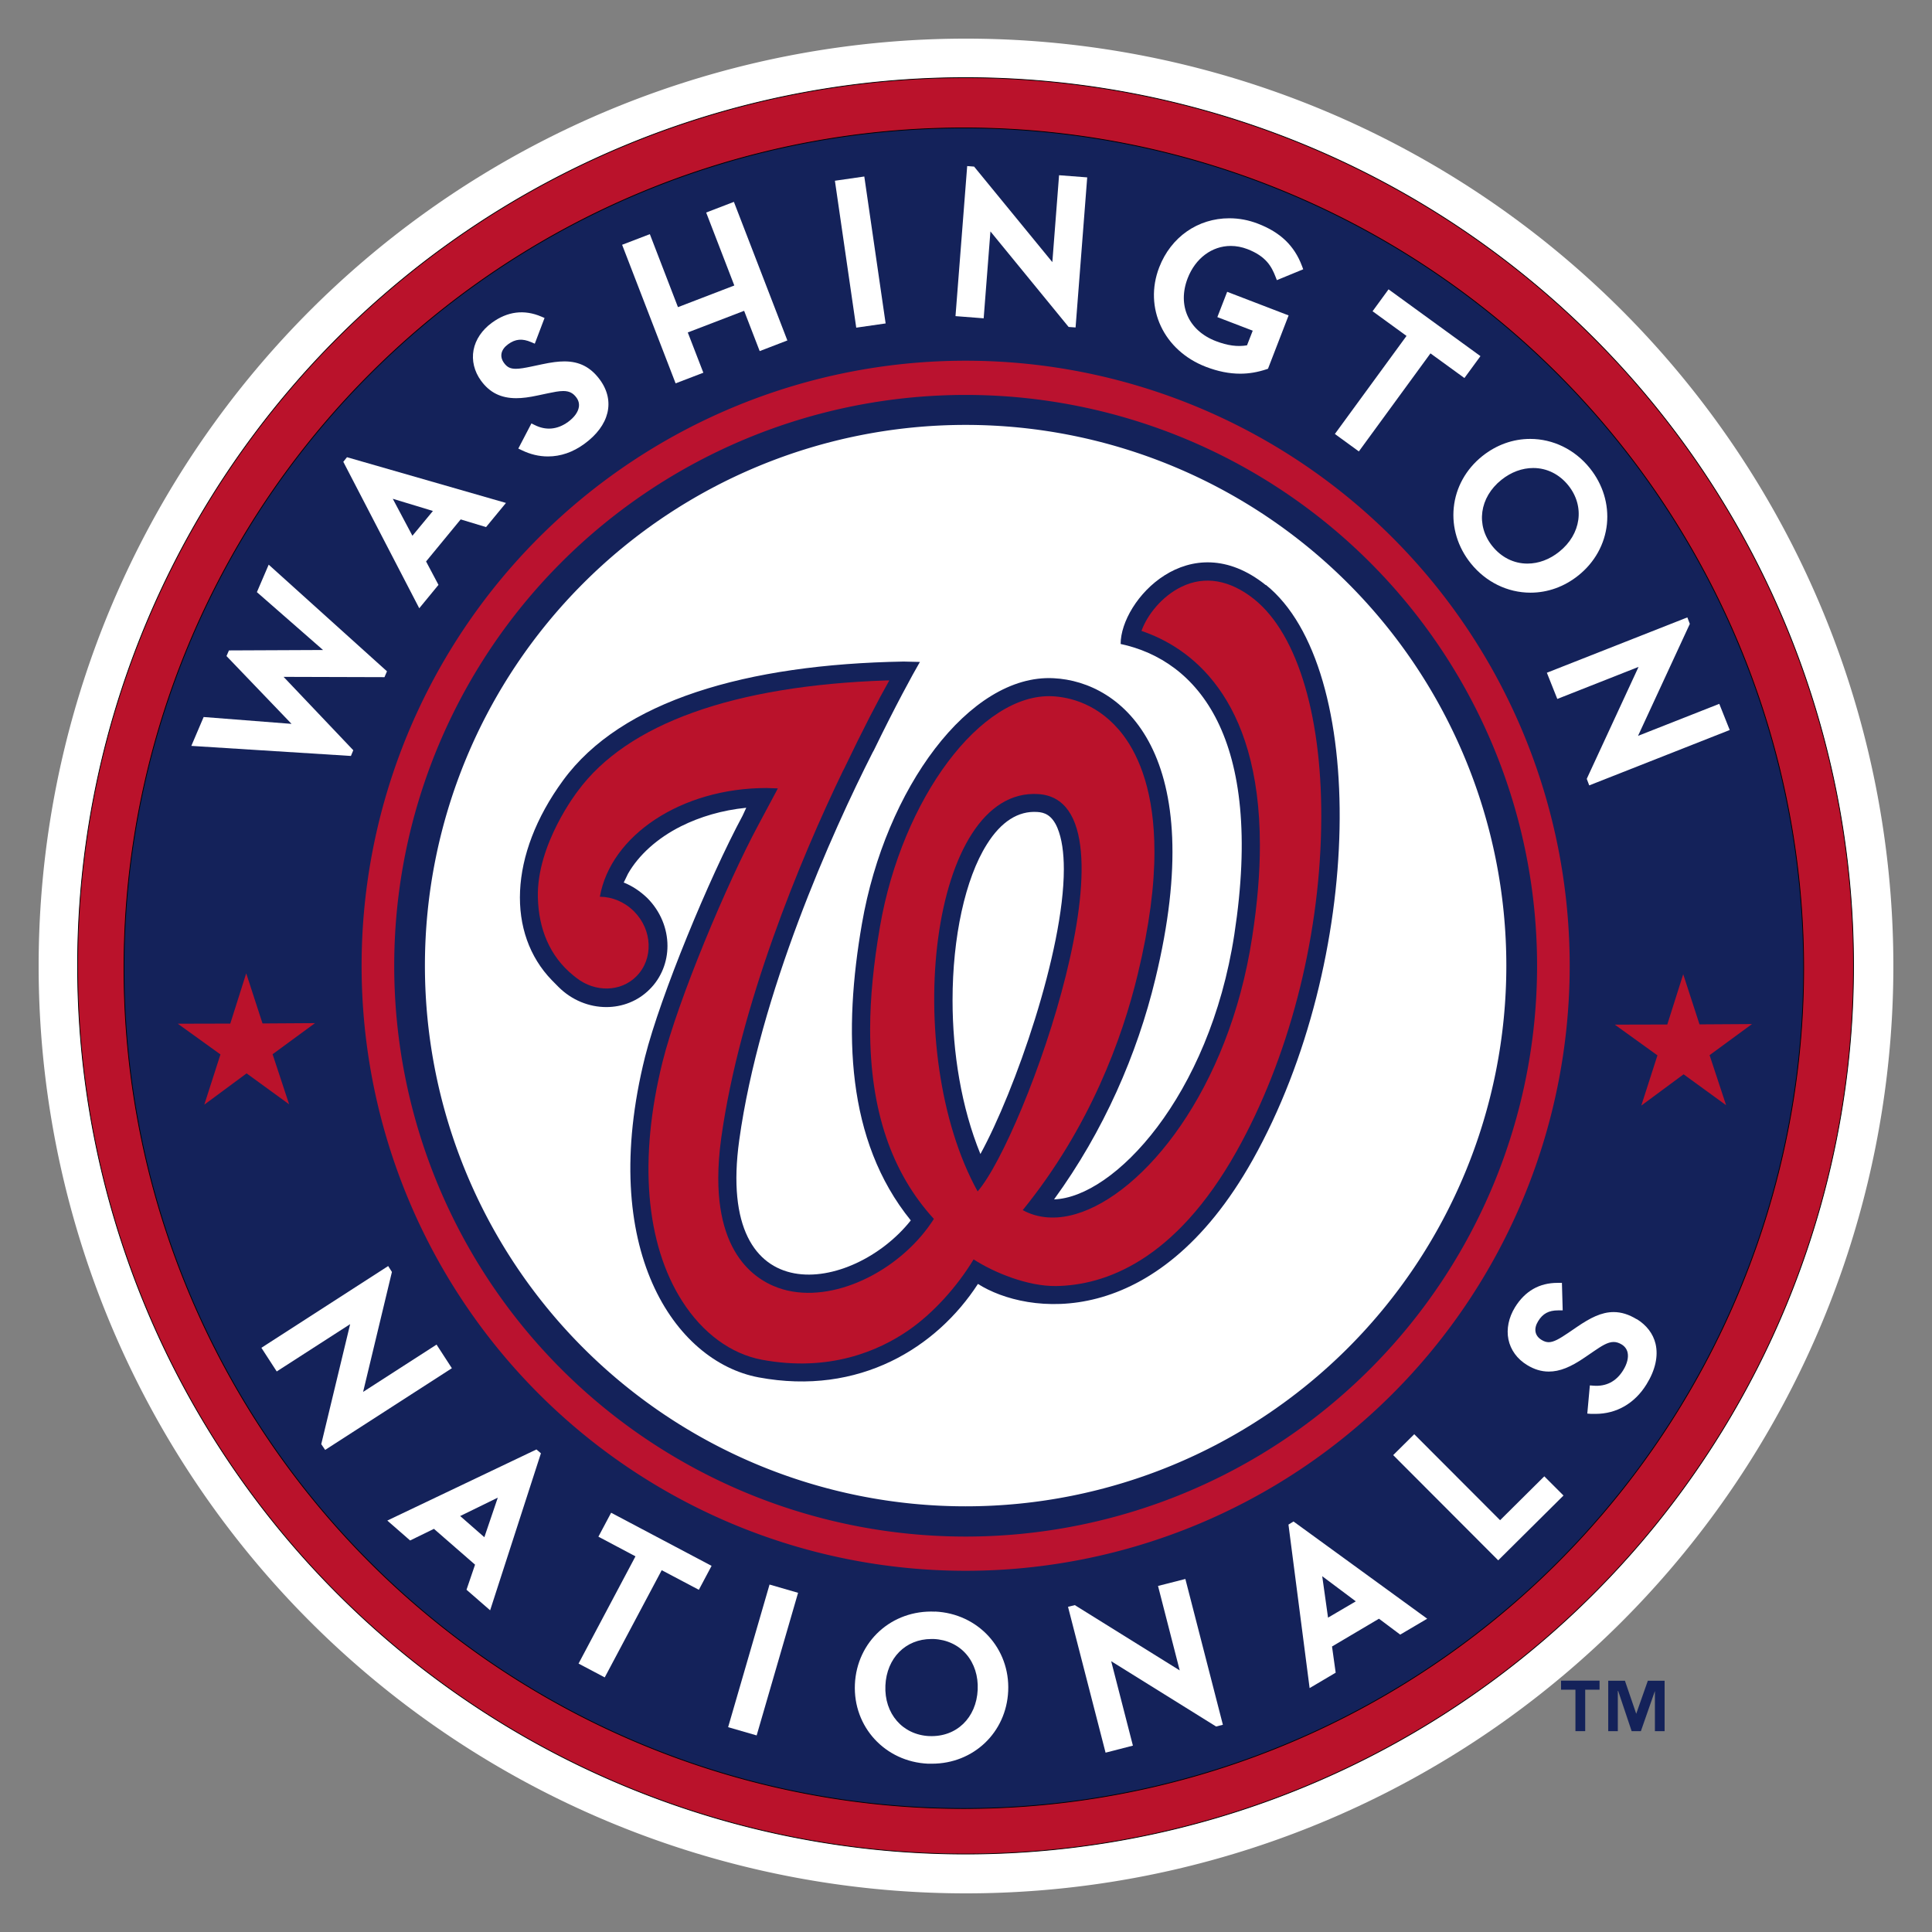 <?xml version="1.0" encoding="UTF-8" standalone="no"?>
<!-- Created with Inkscape (http://www.inkscape.org/) -->

<svg
   xmlns:dc="http://purl.org/dc/elements/1.1/"
   xmlns:cc="http://creativecommons.org/ns#"
   xmlns:rdf="http://www.w3.org/1999/02/22-rdf-syntax-ns#"
   xmlns:svg="http://www.w3.org/2000/svg"
   xmlns="http://www.w3.org/2000/svg"
   version="1.2"
   width="500"
   height="500"
   id="svg3477">
  <rect width="100%" height="100%" fill="#808080" stroke="none"/>
  <defs
     id="defs3481" />
  <g
     id="layer2"
     style="display:inline">
    <path
       d="m 490,250 a 240,240 0 1 1 -480,0 240,240 0 1 1 480,0 z"
       id="path3525"
       style="fill:#ffffff;fill-opacity:1;stroke:none;display:inline" />
  </g>
  <g
     id="layer3"
     style="display:inline">
    <path
       d="m 479.73,252.6 a 228.43,227.13 0 1 1 -456.86,0 228.43,227.13 0 1 1 456.86,0 z"
       transform="matrix(1.006,0,0,1.012,-2.918,-5.676)"
       id="path4315"
       style="fill:#ba122b;fill-opacity:1;stroke:#000000;stroke-width:0.2;stroke-linecap:butt;stroke-linejoin:miter;stroke-miterlimit:4;stroke-opacity:1;stroke-dasharray:none" />
    <path
       d="m 423.55,443.51 -0.1,0 -2.92,-8.54 -4.32,0 0,13.05 2.48,0 0,-10.39 0.1,0 3.48,10.39 2.39,0 3.63,-10.39 0,0 0,10.39 2.51,0 0,-13.05 -4.34,0 -3,8.54 z"
       id="path3306"
       style="fill:#14225a;fill-opacity:1;fill-rule:nonzero;stroke:none" />
    <path
       d="m 404,437.29 3.72,0 0,10.73 2.53,0 0,-10.73 3.71,0 0,-2.34 -9.96,0 0,2.34 z"
       id="path3310"
       style="fill:#14225a;fill-opacity:1;fill-rule:nonzero;stroke:none" />
  </g>
  <g
     id="layer4"
     style="display:inline">
    <path
       d="m 467.26,249.22 a 217.78,218.56 0 1 1 -435.56,0 217.78,218.56 0 1 1 435.56,0 z"
       transform="matrix(0.998,0,0,0.995,0.455,2.602)"
       id="path4318"
       style="fill:#14225a;fill-opacity:1;stroke:#000000;stroke-width:0.2;stroke-linecap:butt;stroke-linejoin:miter;stroke-miterlimit:4;stroke-opacity:1;stroke-dasharray:none" />
  </g>
  <g
     id="layer6"
     style="display:inline">
    <path
       d="m 373.18,267.41 a 162.16,154.63 0 1 1 -324.32,0 162.16,154.63 0 1 1 324.32,0 z"
       transform="matrix(0.938,0,0,0.984,51.972,-13.197)"
       id="path3789"
       style="fill:none;stroke:#ba122f;stroke-width:9;stroke-linecap:butt;stroke-linejoin:miter;stroke-miterlimit:4;stroke-opacity:1;stroke-dasharray:none" />
  </g>
  <g
     id="layer7"
     style="display:inline">
    <path
       d="m 359.67,224.53 a 145.01,145.01 0 1 1 -290.02,0 145.01,145.01 0 1 1 290.02,0 z"
       transform="matrix(0.965,0,0,0.965,42.756,33.227)"
       id="path3796"
       style="fill:#ffffff;fill-opacity:1;stroke:none" />
  </g>
  <g
     id="layer8"
     style="display:inline">
    <path
       d="m 64.428,270.63 -11.144,-7.26 -10.318,8.4 3.466,-12.85 -11.176,-7.21 13.287,-0.68 3.41,-12.86 4.745,12.43 13.284,-0.73 -10.354,8.36 z"
       transform="matrix(1.02,0.05,-0.05,1.025,22.637,5.171)"
       id="path3799"
       style="fill:#ba122b;fill-opacity:1;stroke:none" />
    <path
       d="m 64.428,270.63 -11.144,-7.26 -10.318,8.4 3.466,-12.85 -11.176,-7.21 13.287,-0.68 3.41,-12.86 4.745,12.43 13.284,-0.73 -10.354,8.36 z"
       transform="matrix(1.02,0.05,-0.05,1.025,394.53,5.41)"
       id="path3799-1"
       style="fill:#ba122b;fill-opacity:1;stroke:none" />
    <g
       transform="matrix(0.77,0,0,0.768,9.336,105.86)"
       id="g3384"
       style="fill:#ffffff;fill-opacity:1;stroke:none">
      <path
         d="m 106.6,114.96 -23.41,-24.71 33.91,0.1 0.84,-1.97 -39.758,-35.94 -3.964,9.26 22.231,19.5 -31.627,0.14 -0.821,1.9 21.861,22.85 -29.541,-2.31 -4.14,9.73 53.639,3.39 0.78,-1.89 z"
         id="path3230"
         style="fill:#ffffff;fill-opacity:1;fill-rule:nonzero;stroke:none" />
      <path
         d="m 161.4,-3.659 c 2.06,0 4.35,-0.298 7.22,-0.924 l 3.51,-0.745 c 1.83,-0.378 3.56,-0.745 5.05,-0.745 1.99,0 3.32,0.666 4.43,2.2 0.73,0.986 1,2.069 0.82,3.206 -0.27,1.718 -1.57,3.508 -3.65,5.02 -3.55,2.579 -7.4,2.94 -11.19,1.031 l -1.1,-0.542 -4.41,8.472 1.16,0.554 c 2.85,1.395 5.81,2.103 8.8,2.103 4.27,0 8.38,-1.414 12.21,-4.215 8.47,-6.16 10.49,-14.454 5.26,-21.629 -3.08,-4.213 -6.87,-6.185 -11.93,-6.185 -2.05,0 -4.39,0.304 -7.56,0.981 l -3.53,0.75 c -2.15,0.455 -3.86,0.763 -5.24,0.763 -1.85,0 -2.93,-0.529 -3.98,-1.977 -1.57,-2.165 -1.05,-4.525 1.39,-6.301 2.46,-1.795 4.75,-1.989 7.76,-0.701 l 1.2,0.516 3.28,-8.664 -1.1,-0.47 c -5.75,-2.456 -11.34,-1.758 -16.59,2.074 -3.31,2.415 -5.51,5.674 -6.17,9.193 -0.66,3.53 0.23,7.2 2.5,10.333 2.93,4.027 6.71,5.902 11.86,5.902"
         id="path3234"
         style="fill:#ffffff;fill-opacity:1;fill-rule:nonzero;stroke:none" />
      <path
         d="m 224.27,-12.239 -5.23,-13.572 18.94,-7.29 5.23,13.574 9.3,-3.589 -17.97,-46.697 -9.32,3.589 9.46,24.588 -18.94,7.299 -9.45,-24.595 -9.32,3.58 17.98,46.693 9.32,-3.58 z"
         id="path3238"
         style="fill:#ffffff;fill-opacity:1;fill-rule:nonzero;stroke:none" />
      <path
         d="m 285.54,-28.849 -7.17,-49.512 -9.88,1.428 7.17,49.511 9.88,-1.427 z"
         id="path3242"
         style="fill:#ffffff;fill-opacity:1;fill-rule:nonzero;stroke:none" />
      <path
         d="m 320.76,-59.861 26.28,32.2 2.34,0.171 3.91,-50.574 -9.46,-0.725 -2.26,29.28 -26.3,-32.191 -2.32,-0.18 -3.93,50.571 9.47,0.735 2.27,-29.287 z"
         id="path3246"
         style="fill:#ffffff;fill-opacity:1;fill-rule:nonzero;stroke:none" />
      <path
         d="m 393.18,-14.229 c 4.04,1.553 7.82,2.315 11.54,2.315 2.93,0 5.8,-0.483 8.78,-1.475 l 0.55,-0.185 6.93,-17.978 -20.65,-7.955 -3.3,8.528 11.89,4.572 -1.92,4.933 c -3.18,0.558 -6.56,0.09 -10.48,-1.419 -9.17,-3.53 -12.98,-12.045 -9.47,-21.176 2.59,-6.722 8.15,-10.893 14.49,-10.893 1.86,0 3.73,0.36 5.58,1.065 6.33,2.443 8.14,5.919 9.45,9.278 l 0.46,1.183 8.86,-3.657 -0.42,-1.129 c -2.55,-6.812 -7.26,-11.342 -14.83,-14.254 -3.12,-1.208 -6.34,-1.81 -9.58,-1.81 -10.61,0 -19.64,6.334 -23.57,16.533 -5.25,13.644 1.49,28.051 15.69,33.524"
         id="path3250"
         style="fill:#ffffff;fill-opacity:1;fill-rule:nonzero;stroke:none" />
      <path
         d="m 444.59,14.281 24.07,-33.04 11.41,8.31 5.39,-7.38 -30.89,-22.508 -5.37,7.38 11.41,8.316 -24.08,33.04 8.06,5.882 z"
         id="path3254"
         style="fill:#ffffff;fill-opacity:1;fill-rule:nonzero;stroke:none" />
      <path
         d="m 476.49,33.19 c -0.68,6.68 1.35,13.36 5.72,18.81 5.02,6.27 12.33,9.88 20.07,9.88 5.77,0 11.34,-2 16.06,-5.78 5.52,-4.42 8.93,-10.58 9.63,-17.36 0.66,-6.67 -1.37,-13.35 -5.73,-18.79 -5.02,-6.282 -12.34,-9.886 -20.07,-9.886 -5.78,0 -11.33,2.002 -16.06,5.775 -5.52,4.421 -8.94,10.591 -9.62,17.351 m 16.02,-9.34 c 3.26,-2.61 6.96,-3.98 10.7,-3.98 4.57,0 8.76,2.09 11.79,5.87 5.62,7.03 4.33,16.43 -3.07,22.35 -3.25,2.61 -6.95,3.99 -10.69,3.99 -4.57,0 -8.75,-2.1 -11.79,-5.89 -5.62,-7.01 -4.34,-16.42 3.06,-22.34"
         id="path3258"
         style="fill:#ffffff;fill-opacity:1;fill-rule:nonzero;stroke:none" />
      <path
         d="m 511.29,97.69 27.31,-10.8 -17.2,37.26 -0.21,0.48 0.83,2.19 47.22,-18.66 -3.51,-8.82 -27.31,10.79 17.41,-37.73 -0.83,-2.19 -47.22,18.65 3.51,8.83 z"
         id="path3262"
         style="fill:#ffffff;fill-opacity:1;fill-rule:nonzero;stroke:none" />
      <path
         d="m 134.6,315.26 -24.68,15.94 9.68,-40.42 -1.26,-1.99 -42.612,27.55 5.155,7.97 24.677,-15.94 -9.713,40.44 1.313,1.94 42.59,-27.53 -5.15,-7.96 z"
         id="path3266"
         style="fill:#ffffff;fill-opacity:1;fill-rule:nonzero;stroke:none" />
      <path
         d="m 189,379.99 12.46,6.62 -19.13,36.14 8.8,4.66 19.15,-36.13 12.48,6.61 4.28,-8.07 -33.76,-17.9 -4.28,8.07 z"
         id="path3270"
         style="fill:#ffffff;fill-opacity:1;fill-rule:nonzero;stroke:none" />
      <path
         d="m 232.6,444.18 9.59,2.78 13.92,-48.06 -9.59,-2.78 -13.92,48.06 z"
         id="path3274"
         style="fill:#ffffff;fill-opacity:1;fill-rule:nonzero;stroke:none" />
      <path
         d="m 302.14,405.25 c -14.58,-0.67 -26.27,10.07 -26.93,24.45 -0.65,14.37 10.16,26.14 24.6,26.79 0.43,0 0.85,0 1.28,0 13.99,0 25.02,-10.53 25.64,-24.49 0.65,-14.36 -10.15,-26.12 -24.59,-26.78 m -1.91,41.97 c -8.99,-0.41 -15.2,-7.57 -14.77,-17.05 0.42,-9.23 6.78,-15.67 15.45,-15.67 0.26,0 0.54,0 0.81,0 4.38,0.2 8.28,2.03 10.95,5.15 2.67,3.11 4.02,7.34 3.81,11.92 -0.43,9.5 -7.14,16.03 -16.25,15.64"
         id="path3278"
         style="fill:#ffffff;fill-opacity:1;fill-rule:nonzero;stroke:none" />
      <path
         d="m 377.09,396.59 7.29,28.46 -34.81,-21.72 -0.44,-0.28 -2.29,0.58 12.62,49.14 9.19,-2.37 -7.3,-28.45 34.82,21.73 0.44,0.28 2.28,-0.59 -12.61,-49.13 -9.19,2.35 z"
         id="path3282"
         style="fill:#ffffff;fill-opacity:1;fill-rule:nonzero;stroke:none" />
      <path
         d="m 492.06,374.44 -28.85,-28.98 -7.08,7.04 35.3,35.46 21.94,-21.84 -6.45,-6.47 -14.86,14.79 z"
         id="path3286"
         style="fill:#ffffff;fill-opacity:1;fill-rule:nonzero;stroke:none" />
      <path
         d="m 537.95,306.7 c -2.63,-1.61 -5.16,-2.4 -7.72,-2.4 -4.13,0 -7.9,1.98 -12.28,4.97 l -2.98,2.04 c -3,2.04 -4.93,3.14 -6.58,3.14 -0.78,0 -1.56,-0.25 -2.41,-0.78 -2.29,-1.4 -2.7,-3.77 -1.11,-6.34 1.55,-2.52 3.56,-3.6 6.68,-3.6 l 1.55,0 -0.26,-9.27 -1.49,0 c -6.1,0 -10.9,2.76 -14.27,8.2 -2.14,3.5 -2.93,7.35 -2.22,10.85 0.72,3.53 2.93,6.59 6.23,8.61 2.43,1.5 4.82,2.23 7.34,2.23 3.64,0 7.3,-1.45 12.21,-4.84 l 2.96,-2.03 c 2.45,-1.66 4.57,-3.1 6.62,-3.1 0.9,0 1.79,0.28 2.71,0.84 1.04,0.64 1.7,1.55 1.97,2.65 0.4,1.71 -0.12,3.85 -1.48,6.05 -2.31,3.75 -5.69,5.51 -9.96,5.19 l -1.23,-0.1 -0.86,9.5 1.28,0.1 c 0.49,0 0.96,0 1.44,0 7.14,0 13.24,-3.55 17.19,-9.97 2.96,-4.79 4,-9.5 3.03,-13.65 -0.82,-3.41 -3.01,-6.29 -6.36,-8.35"
         id="path3290"
         style="fill:#ffffff;fill-opacity:1;fill-rule:nonzero;stroke:none" />
      <path
         d="m 118.05,374.56 7.67,6.71 8,-3.92 13.82,12.07 -2.87,8.45 7.94,6.93 17.07,-52.91 -1.51,-1.29 -50.12,23.96 z m 33.16,4.01 -0.54,1.6 -8.13,-7.14 1.5,-0.73 11.15,-5.47 -3.98,11.74 z"
         id="path3294"
         style="fill:#ffffff;fill-opacity:1;fill-rule:nonzero;stroke:none" />
      <path
         d="m 420.93,375.91 7.11,55.1 8.76,-5.19 -1.23,-8.83 15.78,-9.36 7.14,5.36 9.07,-5.36 -44.93,-32.76 -1.7,1.04 z m 21.28,24.85 1.35,1.02 -9.33,5.49 -0.23,-1.66 -1.72,-12.3 9.93,7.45 z"
         id="path3298"
         style="fill:#ffffff;fill-opacity:1;fill-rule:nonzero;stroke:none" />
      <path
         d="m 135.25,59.25 -4.17,-7.89 11.63,-14.17 8.53,2.59 6.69,-8.14 -53.43,-15.408 -1.24,1.545 25.53,49.353 6.46,-7.88 z m -15.36,-29.01 11.88,3.61 1.61,0.5 -6.89,8.35 -6.6,-12.46 z"
         id="path3302"
         style="fill:#ffffff;fill-opacity:1;fill-rule:nonzero;stroke:none" />
    </g>
  </g>
  <g
     id="layer5"
     style="display:inline">
    <g
       id="g3791">
      <path
         d="m 327.58,151.42 c -19.7,-15.79 -37.56,3.95 -37.56,15.24 19.68,4.21 37.29,23.94 29.42,75.2 -6.44,41.92 -31.14,68.02 -46.65,68.54 12.86,-17.67 21.52,-37.59 26.21,-57.05 14.13,-58.21 -8.47,-76.97 -26.35,-77.83 -21.73,-1.12 -43.52,28.53 -49.58,63.52 -4.81,27.72 -4.18,56.04 12.64,76.8 -14.91,18.8 -50.67,24.63 -44.4,-20.74 5.26,-37.94 24.08,-79.81 34.53,-100.37 l 0.31,-0.55 c 5.58,-11.49 10.03,-19.62 11.92,-22.87 l -4.21,-0.1 c -40.66,0.7 -73.09,10.12 -88.14,30.76 -14.15,19.33 -14.56,39.7 -2.89,51.72 l 1.72,1.74 c 3.43,3.42 7.9,5.2 12.37,5.2 h 0 c 4.05,0 8.11,-1.49 11.19,-4.58 3.1,-3.06 4.63,-7.19 4.63,-11.25 0,-4.48 -1.8,-8.95 -5.21,-12.38 -1.86,-1.79 -3.93,-3.16 -6.14,-4.04 l 0.1,-0.12 1.05,-2.17 c 2.75,-4.79 7.54,-9.17 13.74,-12.27 4.91,-2.45 10.63,-4.15 16.85,-4.77 l -0.95,2.05 c -8.63,16.05 -21.24,46.56 -25.25,62.43 -12.39,49.74 7.68,78.85 29.38,82.93 26.14,4.89 46.17,-7.8 56.78,-24.18 12.63,8.04 46.01,12.65 71.11,-32.11 28.87,-51.53 29.93,-127.52 3.41,-148.8 m -73.88,147.29 c -4.94,-12.07 -7.21,-26.28 -7.21,-39.79 0,-16.3 3.26,-31.45 8.88,-40.36 3.67,-5.87 8.11,-8.7 13.05,-8.37 1.77,0.1 3.77,0.71 5.21,4.12 1.15,2.76 1.66,6.43 1.66,10.68 0,21.25 -12.69,57.5 -21.59,73.72"
         id="path3467"
         style="fill:#14225a;fill-opacity:1" />
      <path
         d="m 324.63,155.11 c -6.3,-5.04 -12.81,-6.19 -18.84,-3.26 -5.07,2.44 -8.9,7.29 -10.38,11.43 12.16,4.11 30.65,16.71 30.65,55.49 0,7.08 -0.63,14.96 -2.01,23.83 -6.04,39.54 -28.02,66.42 -45.62,71.59 -5.2,1.53 -9.9,1.1 -13.75,-1.01 17.43,-21.48 25.79,-44.57 29.75,-60.97 3.09,-12.74 4.34,-23.2 4.34,-31.76 0,-15.28 -3.89,-24.57 -8.01,-30.1 -6.26,-8.34 -14.17,-9.94 -18.37,-10.16 -18.47,-0.9 -38.92,26.44 -44.66,59.65 -1.66,9.6 -2.54,18.47 -2.54,26.58 0,20.84 5.51,37.02 16.5,49.04 -8.14,12.79 -24.72,21.53 -37.85,18.54 -5.8,-1.31 -17.95,-6.73 -17.95,-29.05 0,-3.17 0.24,-6.63 0.77,-10.47 4.78,-34.23 20.45,-72.13 31.52,-95.02 l 0.27,-0.49 c 4.81,-10.07 8.94,-18.02 11.7,-22.87 l -0.74,0 c -39.54,1.33 -67.12,11.2 -79.91,28.67 0,0 -10.67,13.67 -10.3,27.54 0.21,8.06 3.04,15.17 9.19,20.15 l 0.8,0.63 c 4.8,3.76 11.46,3.68 15.52,-0.43 4.45,-4.48 4.16,-11.98 -0.6,-16.77 -2.48,-2.48 -5.65,-3.77 -8.77,-3.81 h -0.1 c 2.81,-15.87 21.07,-28.14 43.15,-28.14 l 2.91,0.1 -0.41,0.8 -4.59,8.58 c -8.18,15.19 -20.81,45.27 -24.81,61.3 -6.27,25.11 -4.45,47.16 5.09,62.06 5.29,8.27 12.61,13.61 20.54,15.11 17.49,3.28 30.25,-2.29 37.89,-7.53 6.36,-4.37 12.59,-11.2 16.96,-18.43 5.21,3.38 13.98,7 21.34,6.9 12.49,-0.18 30.76,-6.39 46.73,-34.89 13.32,-23.77 21.32,-54.22 21.87,-83.52 0.58,-28.01 -5.9,-50.15 -17.28,-59.3 m -55.93,50.39 c 27.9,1.74 -3.55,88.89 -15.69,102.83 -19.95,-36.1 -12.5,-104.61 15.69,-102.83"
         id="path3469"
         style="fill:#ba122b;fill-opacity:1" />
    </g>
  </g>
</svg>
